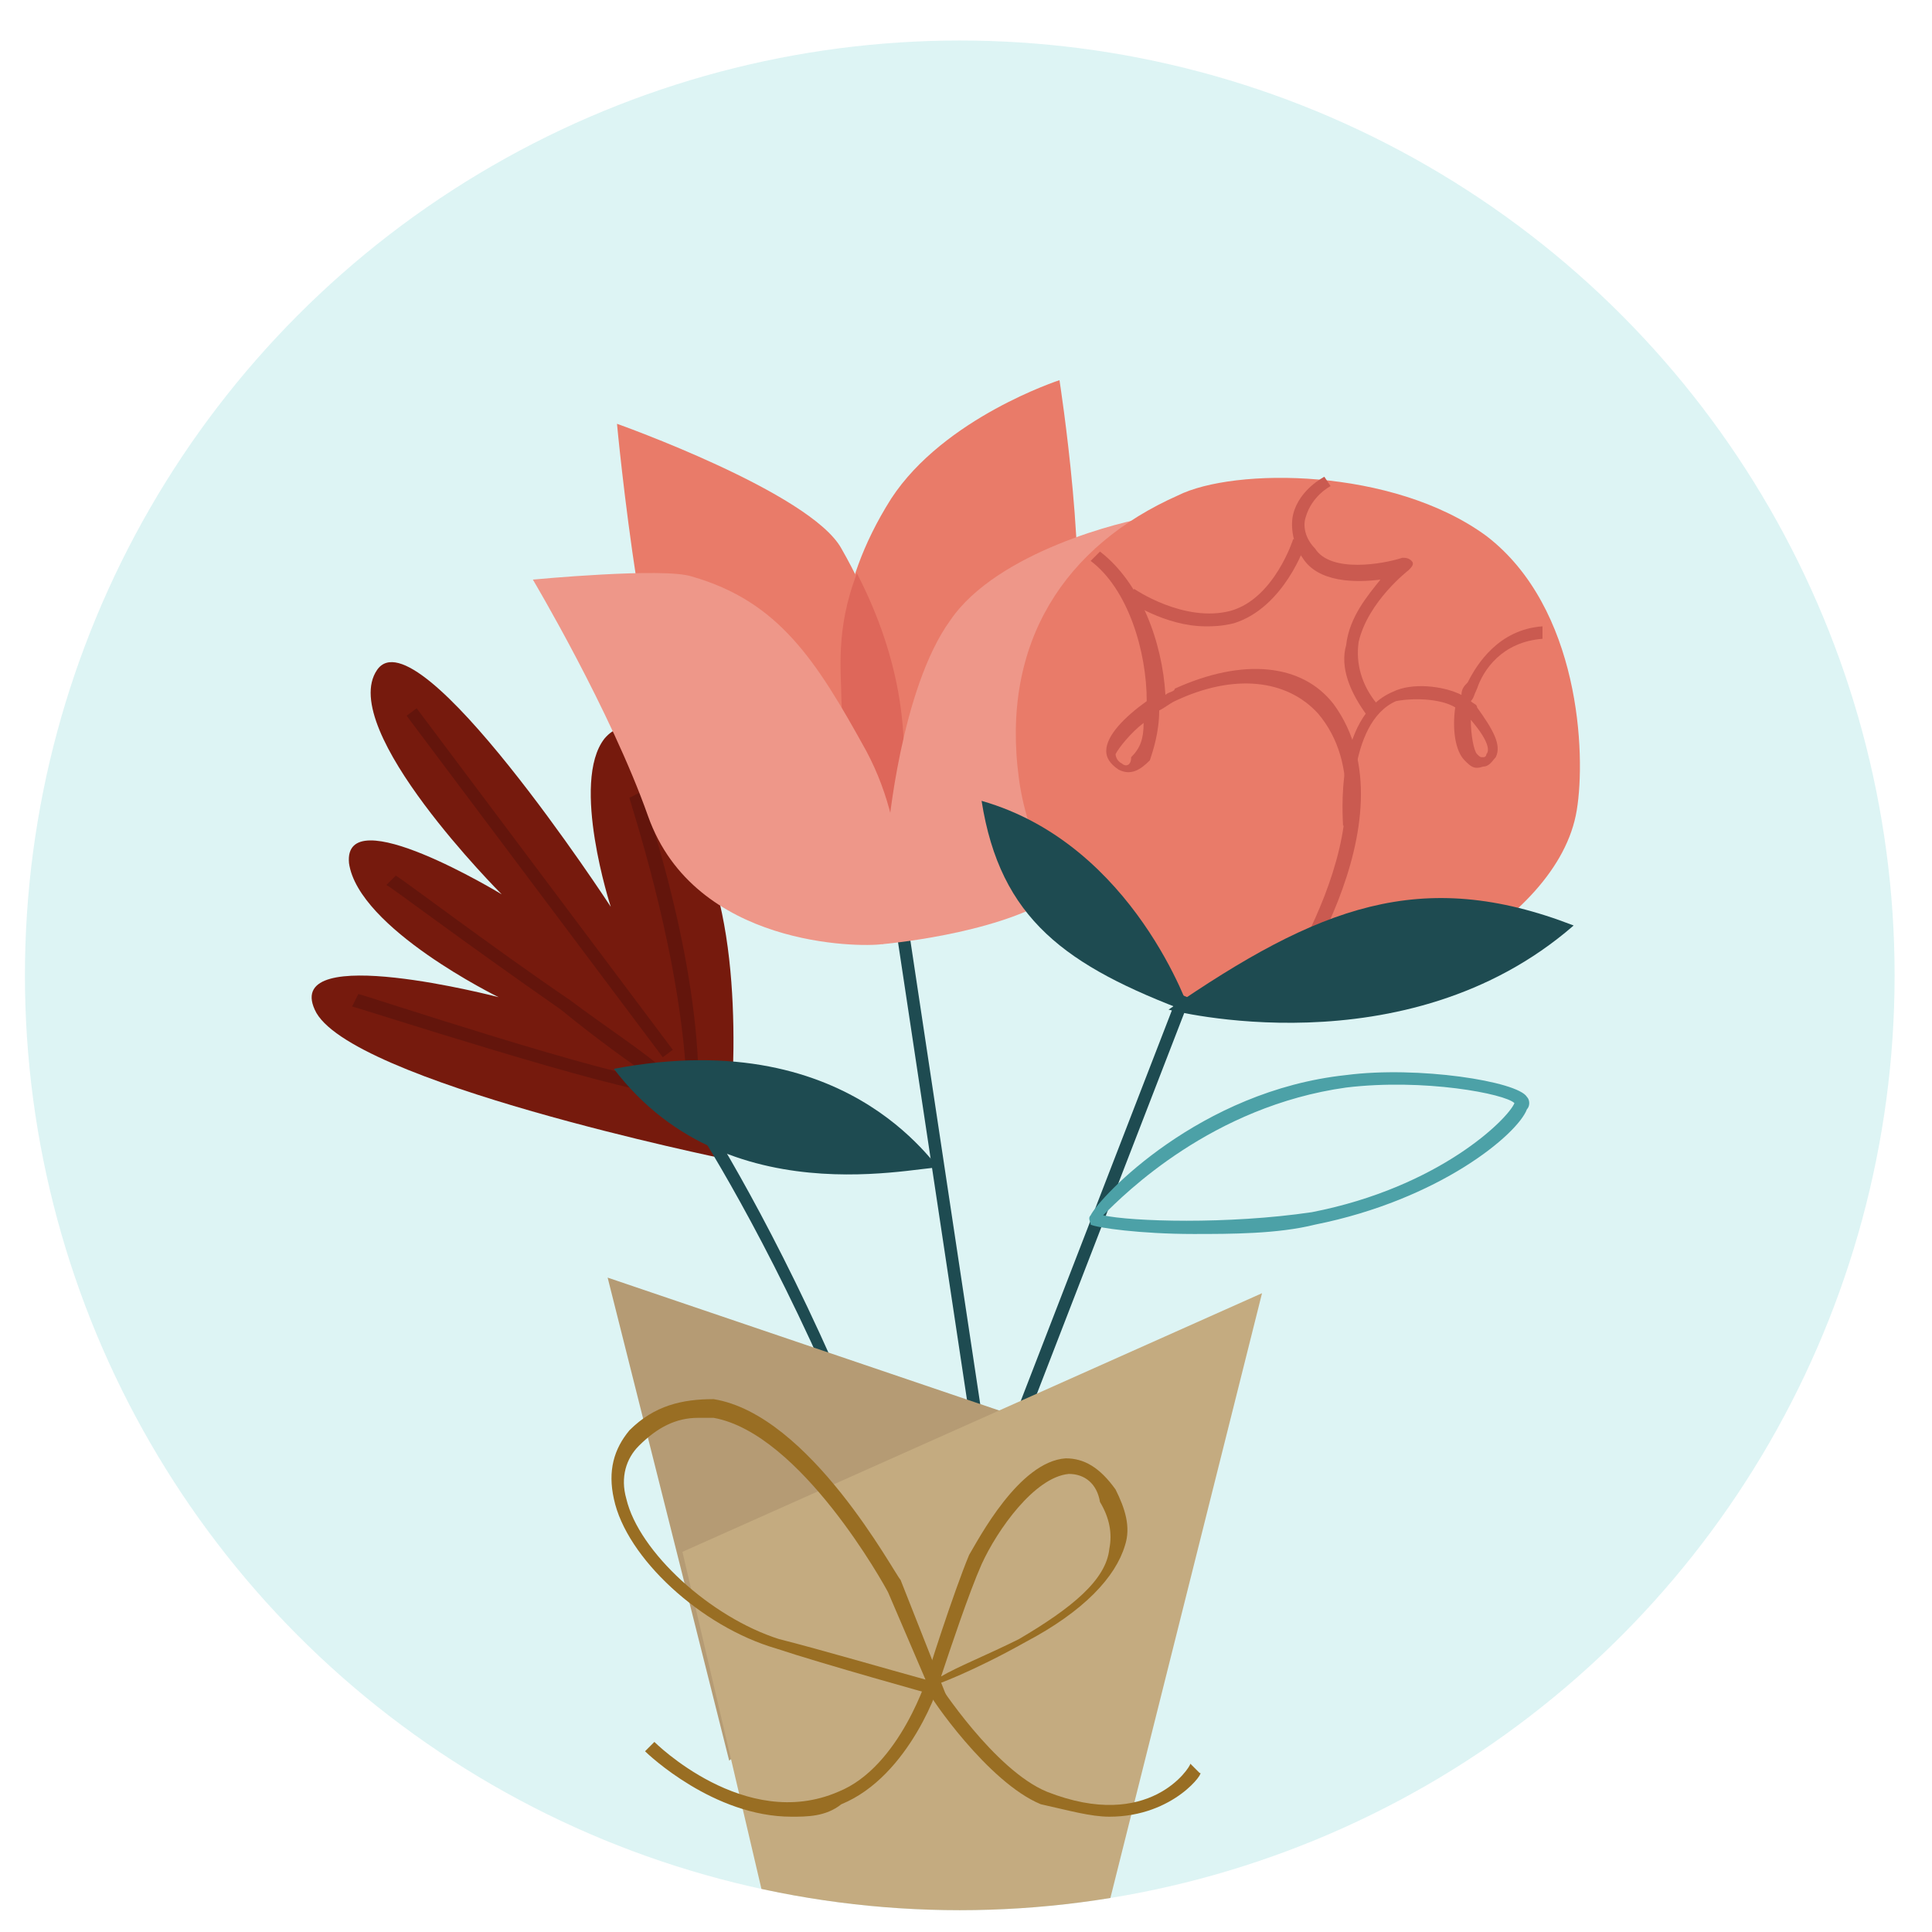 <?xml version="1.0" encoding="utf-8"?>
<!-- Generator: Adobe Illustrator 26.0.2, SVG Export Plug-In . SVG Version: 6.00 Build 0)  -->
<svg version="1.1" id="Layer_1" xmlns="http://www.w3.org/2000/svg" xmlns:xlink="http://www.w3.org/1999/xlink" x="0px" y="0px"
	 viewBox="0 0 62 62" style="enable-background:new 0 0 62 62;" xml:space="preserve">
<style type="text/css">
	.st0{clip-path:url(#SVGID_00000008871033064551031980000001185161390945665673_);fill:#DDF4F4;}
	.st1{clip-path:url(#SVGID_00000056387211117657278100000003844612184263300003_);}
	.st2{fill:#761A0D;}
	.st3{fill:#63150C;}
	.st4{fill:#1E4B51;}
	.st5{fill:#4CA1A7;}
	.st6{fill:#E97B69;}
	.st7{fill:#DE675A;}
	.st8{fill:#EE9789;}
	.st9{fill:#CA5A50;}
	.st10{fill:#B59B74;}
	.st11{fill:#C4AB80;}
	.st12{fill:#996E23;}
</style>
<g>
	<g>
		<defs>
			<circle id="SVGID_1_" cx="30.8" cy="31.3" r="30"/>
		</defs>
		<clipPath id="SVGID_00000175307843694911399130000012035522780122065333_">
			<use xlink:href="#SVGID_1_"  style="overflow:visible;"/>
		</clipPath>
		
			<circle style="clip-path:url(#SVGID_00000175307843694911399130000012035522780122065333_);fill:#DDF4F4;" cx="30.8" cy="31.3" r="30"/>
	</g>
	<g>
		<defs>
			<circle id="SVGID_00000104702464636414251280000004955992642349530529_" cx="30.8" cy="31.3" r="30"/>
		</defs>
		<clipPath id="SVGID_00000057828439405956927920000013696353694682992319_">
			<use xlink:href="#SVGID_00000104702464636414251280000004955992642349530529_"  style="overflow:visible;"/>
		</clipPath>
		<g style="clip-path:url(#SVGID_00000057828439405956927920000013696353694682992319_);">
			<g>
				<path class="st2" d="M23.3,37.2c0,0,0.7-4.9-0.3-8.6c-0.9-3.1-2.4-6.3-3.6-4.9c-1.1,1.4,0.2,5.4,0.2,5.4s-6.2-9.5-7.5-7.6
					s4,7.2,4,7.2s-5.1-3.1-4.9-1C11.5,29.8,16,32,16,32s-6.9-1.8-5.9,0.4C11.1,34.7,23.3,37.2,23.3,37.2z"/>
				<path class="st3" d="M22,34.2c-0.3-4.1-1.8-8.5-1.8-8.6l0.4-0.2c0,0.1,1.6,4.5,1.8,8.7L22,34.2z"/>
				
					<rect x="17.1" y="21.5" transform="matrix(0.8 -0.6 0.6 0.8 -13.53 16.029)" class="st3" width="0.4" height="13.7"/>
				<path class="st3" d="M21.1,34.7c-0.9-0.6-2-1.4-3.1-2.3c-3.3-2.3-5.4-3.9-5.6-4l0.3-0.3c0.2,0.1,3.1,2.3,5.6,4
					c1.2,0.9,2.3,1.6,3.1,2.3L21.1,34.7z"/>
				<path class="st3" d="M21.3,35.1c-1.6-0.1-9.6-2.7-10-2.8l0.2-0.4c0.1,0,8.2,2.7,9.9,2.8L21.3,35.1z"/>
			</g>
			<path class="st4" d="M32,61.1c-3.4-16-10.2-25.8-10.3-25.9l0.3-0.3C22.1,35,28.9,44.9,32.3,61L32,61.1z"/>
			
				<rect x="30.8" y="27.1" transform="matrix(0.989 -0.149 0.149 0.989 -6.12 5.106)" class="st4" width="0.4" height="32.8"/>
			
				<rect x="26.1" y="39.9" transform="matrix(0.361 -0.933 0.933 0.361 -15.131 58.108)" class="st4" width="17.5" height="0.4"/>
			<path class="st5" d="M38.3,39.6c-1.7,0-3.1-0.2-3.3-0.3l0,0c0-0.1-0.1-0.2,0-0.3c0.3-0.6,3.5-4,8.2-4.5c2.3-0.3,5.5,0.2,5.8,0.7
				c0.1,0.1,0.1,0.3,0,0.4c-0.3,0.8-2.8,2.9-6.8,3.7C41,39.6,39.5,39.6,38.3,39.6z M35.4,39c0.9,0.2,4,0.3,6.7-0.1
				c4.1-0.8,6.3-3,6.5-3.5c-0.3-0.3-2.9-0.8-5.4-0.5C38.9,35.5,36.1,38.3,35.4,39z"/>
			<path class="st4" d="M19.7,34.3c3.8,5,10.5,2.9,10.5,3.2C30.2,37.9,27.6,32.8,19.7,34.3z"/>
			<g>
				<path class="st6" d="M19.8,13.6c0,0,0.9,9.7,2.4,11.6s5.8,3,5.8,3s2.6-4.3-1-10.6C26,15.8,19.8,13.6,19.8,13.6z"/>
				<path class="st6" d="M34,12.2c0,0-3.7,1.2-5.4,3.8c-1.9,3-1.6,5.3-1.6,6.2c0.1,3.4,1.1,6,1.1,6s5.7-4.4,6.3-7
					C35,18.6,34,12.2,34,12.2z"/>
				<path class="st7" d="M27.5,18.4c-0.7,1.8-0.5,3.2-0.5,4c0.1,3.4,1.1,6,1.1,6S30.5,24.2,27.5,18.4z"/>
				<path class="st8" d="M17.1,18.6c0,0,2.5,4.2,3.7,7.6c1.5,4.2,6.8,4.2,7.5,4.1s1-3.4-0.5-6.2c-1.6-2.9-2.8-4.8-5.6-5.6
					C21.3,18.2,17.1,18.6,17.1,18.6z"/>
				<path class="st8" d="M36.9,16.6c-0.8,0.1-4.9,1.1-6.4,3.3c-1.6,2.2-2,6.8-2,6.8l-0.2,3.6c0,0,3.6-0.3,5.5-1.5
					c1.8-1.2,3.1-4.4,3.1-5.6C36.9,21.9,36.9,16.6,36.9,16.6z"/>
			</g>
			<g>
				<path class="st6" d="M37.8,15.9c-3.6,1.6-5.7,4.7-5.1,9.1c0.6,4.4,4.6,7.5,7.7,7.5c3.6,0.1,9.6-2.8,10.2-6.5
					c0.3-1.8,0.1-6.5-2.9-8.8C44.7,15,39.6,15,37.8,15.9z"/>
				<path class="st9" d="M40.9,32.6l-0.3-0.3c0.1-0.1,4.4-6.2,1.7-9.4c-1-1.1-2.7-1.3-4.6-0.4c-0.2,0.1-0.3,0.2-0.5,0.3
					c0,0.7-0.2,1.3-0.3,1.6c-0.3,0.3-0.6,0.5-1,0.3c-0.3-0.2-0.4-0.4-0.4-0.6c0-0.5,0.6-1.1,1.3-1.6c0-1.6-0.6-3.6-1.8-4.5l0.3-0.3
					c1.3,1,2,2.9,2.1,4.6c0.1-0.1,0.3-0.1,0.3-0.2c2.2-1,4.1-0.8,5.1,0.5C45.5,26.3,41.1,32.4,40.9,32.6z M36.7,23.2
					c-0.4,0.3-0.8,0.8-0.9,1c0,0,0,0.2,0.2,0.3c0.1,0.1,0.3,0.1,0.3-0.2C36.6,24,36.7,23.7,36.7,23.2z"/>
				<path class="st9" d="M43.9,23c-0.6-0.8-0.9-1.6-0.7-2.3c0.1-0.9,0.7-1.6,1.1-2.1c-0.8,0.1-2,0.1-2.5-0.7c-0.3-0.4-0.4-1-0.3-1.4
					c0.2-0.8,1-1.2,1-1.2l0.2,0.3c0,0-0.6,0.3-0.8,1c-0.1,0.3,0,0.7,0.3,1c0.5,0.8,2.2,0.5,2.8,0.3c0.1,0,0.2,0,0.3,0.1
					c0.1,0.1,0,0.2-0.1,0.3c0,0-1.3,1-1.6,2.3c-0.1,0.7,0.1,1.4,0.6,2L43.9,23z"/>
				<path class="st9" d="M43.1,26.5c0-0.2-0.3-3.5,1.6-4.3c0.6-0.3,1.6-0.2,2.2,0.1c0-0.2,0.1-0.3,0.2-0.4c0.3-0.6,1-1.7,2.4-1.8
					v0.4c-1.3,0.1-1.9,1-2.1,1.6c-0.1,0.2-0.1,0.3-0.2,0.4c0.1,0.1,0.2,0.1,0.2,0.2c0.5,0.7,0.8,1.2,0.6,1.6
					c-0.1,0.1-0.2,0.3-0.4,0.3c-0.3,0.1-0.4,0-0.6-0.2c-0.3-0.3-0.4-1-0.3-1.7c-0.5-0.3-1.4-0.3-1.9-0.2c-1.6,0.7-1.4,3.9-1.4,3.9
					L43.1,26.5z M47.2,23.1c0,0.5,0.1,1,0.2,1.1c0.1,0.1,0.1,0.1,0.2,0.1c0.1,0,0.1-0.1,0.1-0.1C47.8,24.1,47.8,23.8,47.2,23.1z"/>
				<path class="st9" d="M38.7,20.1c-1.3,0-2.5-0.8-2.6-0.9l0.3-0.3c0,0,1.6,1.1,3.1,0.7c1.4-0.4,2-2.3,2-2.3l0.4,0.1
					c0,0.1-0.7,2.1-2.3,2.6C39.2,20.1,38.9,20.1,38.7,20.1z"/>
			</g>
			<path class="st4" d="M38.2,32.5c0,0-1.8-5.4-6.7-6.8C32.1,29.5,34.2,31,38.2,32.5z"/>
			<path class="st4" d="M37.5,32.4c0,0,7.6,2,13-2.7C45.6,27.8,42.3,29.1,37.5,32.4z"/>
			<polygon class="st10" points="19.5,41 23.4,56.5 36,46.6 			"/>
			<path class="st11" d="M27.9,75.4H32l8.5-33.9l-18.6,8.3L27.9,75.4z"/>
			<g>
				<path class="st12" d="M30.4,54.5L30,54.4c0,0-3.6-1-5.1-1.5c-2.4-0.7-4.8-2.9-5.2-4.8c-0.2-0.9,0-1.6,0.5-2.2
					c0.8-0.8,1.7-1,2.7-1c3.1,0.5,5.8,5.6,6,5.8l0,0L30.4,54.5z M22.4,45.5c-0.7,0-1.3,0.3-1.9,0.9c-0.4,0.4-0.6,1-0.4,1.7
					c0.4,1.7,2.7,3.8,4.9,4.5c1.2,0.3,3.6,1,4.7,1.3l-1.2-2.8c-0.1-0.2-2.8-5.1-5.6-5.6C22.6,45.5,22.4,45.5,22.4,45.5z"/>
				<path class="st12" d="M29.6,54.4l0.1-0.4c0-0.1,0.9-2.9,1.4-4.1c0.3-0.5,1.6-3,3.1-3.1c0.6,0,1.1,0.3,1.6,1
					c0.3,0.6,0.5,1.2,0.3,1.8c-0.3,1-1.3,2.1-3.2,3.1c-1.6,0.9-2.9,1.4-3,1.4L29.6,54.4z M34.3,47.3L34.3,47.3
					c-1.1,0.1-2.3,1.8-2.8,2.9c-0.4,0.9-1,2.7-1.3,3.6c0.5-0.3,1.5-0.7,2.5-1.2l0,0c1.7-1,2.8-1.9,2.9-2.9c0.1-0.5,0-1-0.3-1.5
					C35.2,47.6,34.8,47.3,34.3,47.3z"/>
				<path class="st12" d="M25.4,58.3c-2.5,0-4.6-2-4.7-2.1l0.3-0.3c0,0,2.9,2.9,5.9,1.6c2-0.8,2.9-3.8,2.9-3.8l0.4,0.1
					c0,0.2-1,3.2-3.2,4.1C26.5,58.3,25.9,58.3,25.4,58.3z"/>
				<path class="st12" d="M35.6,58.3c-0.6,0-1.3-0.2-2.2-0.4c-1.7-0.7-3.6-3.5-3.6-3.6l0.3-0.3c0,0,1.8,2.8,3.5,3.5
					c3.3,1.3,4.6-0.8,4.6-0.9l0.3,0.3C38.7,56.8,37.7,58.3,35.6,58.3z"/>
			</g>
		</g>
	</g>
</g>
</svg>
